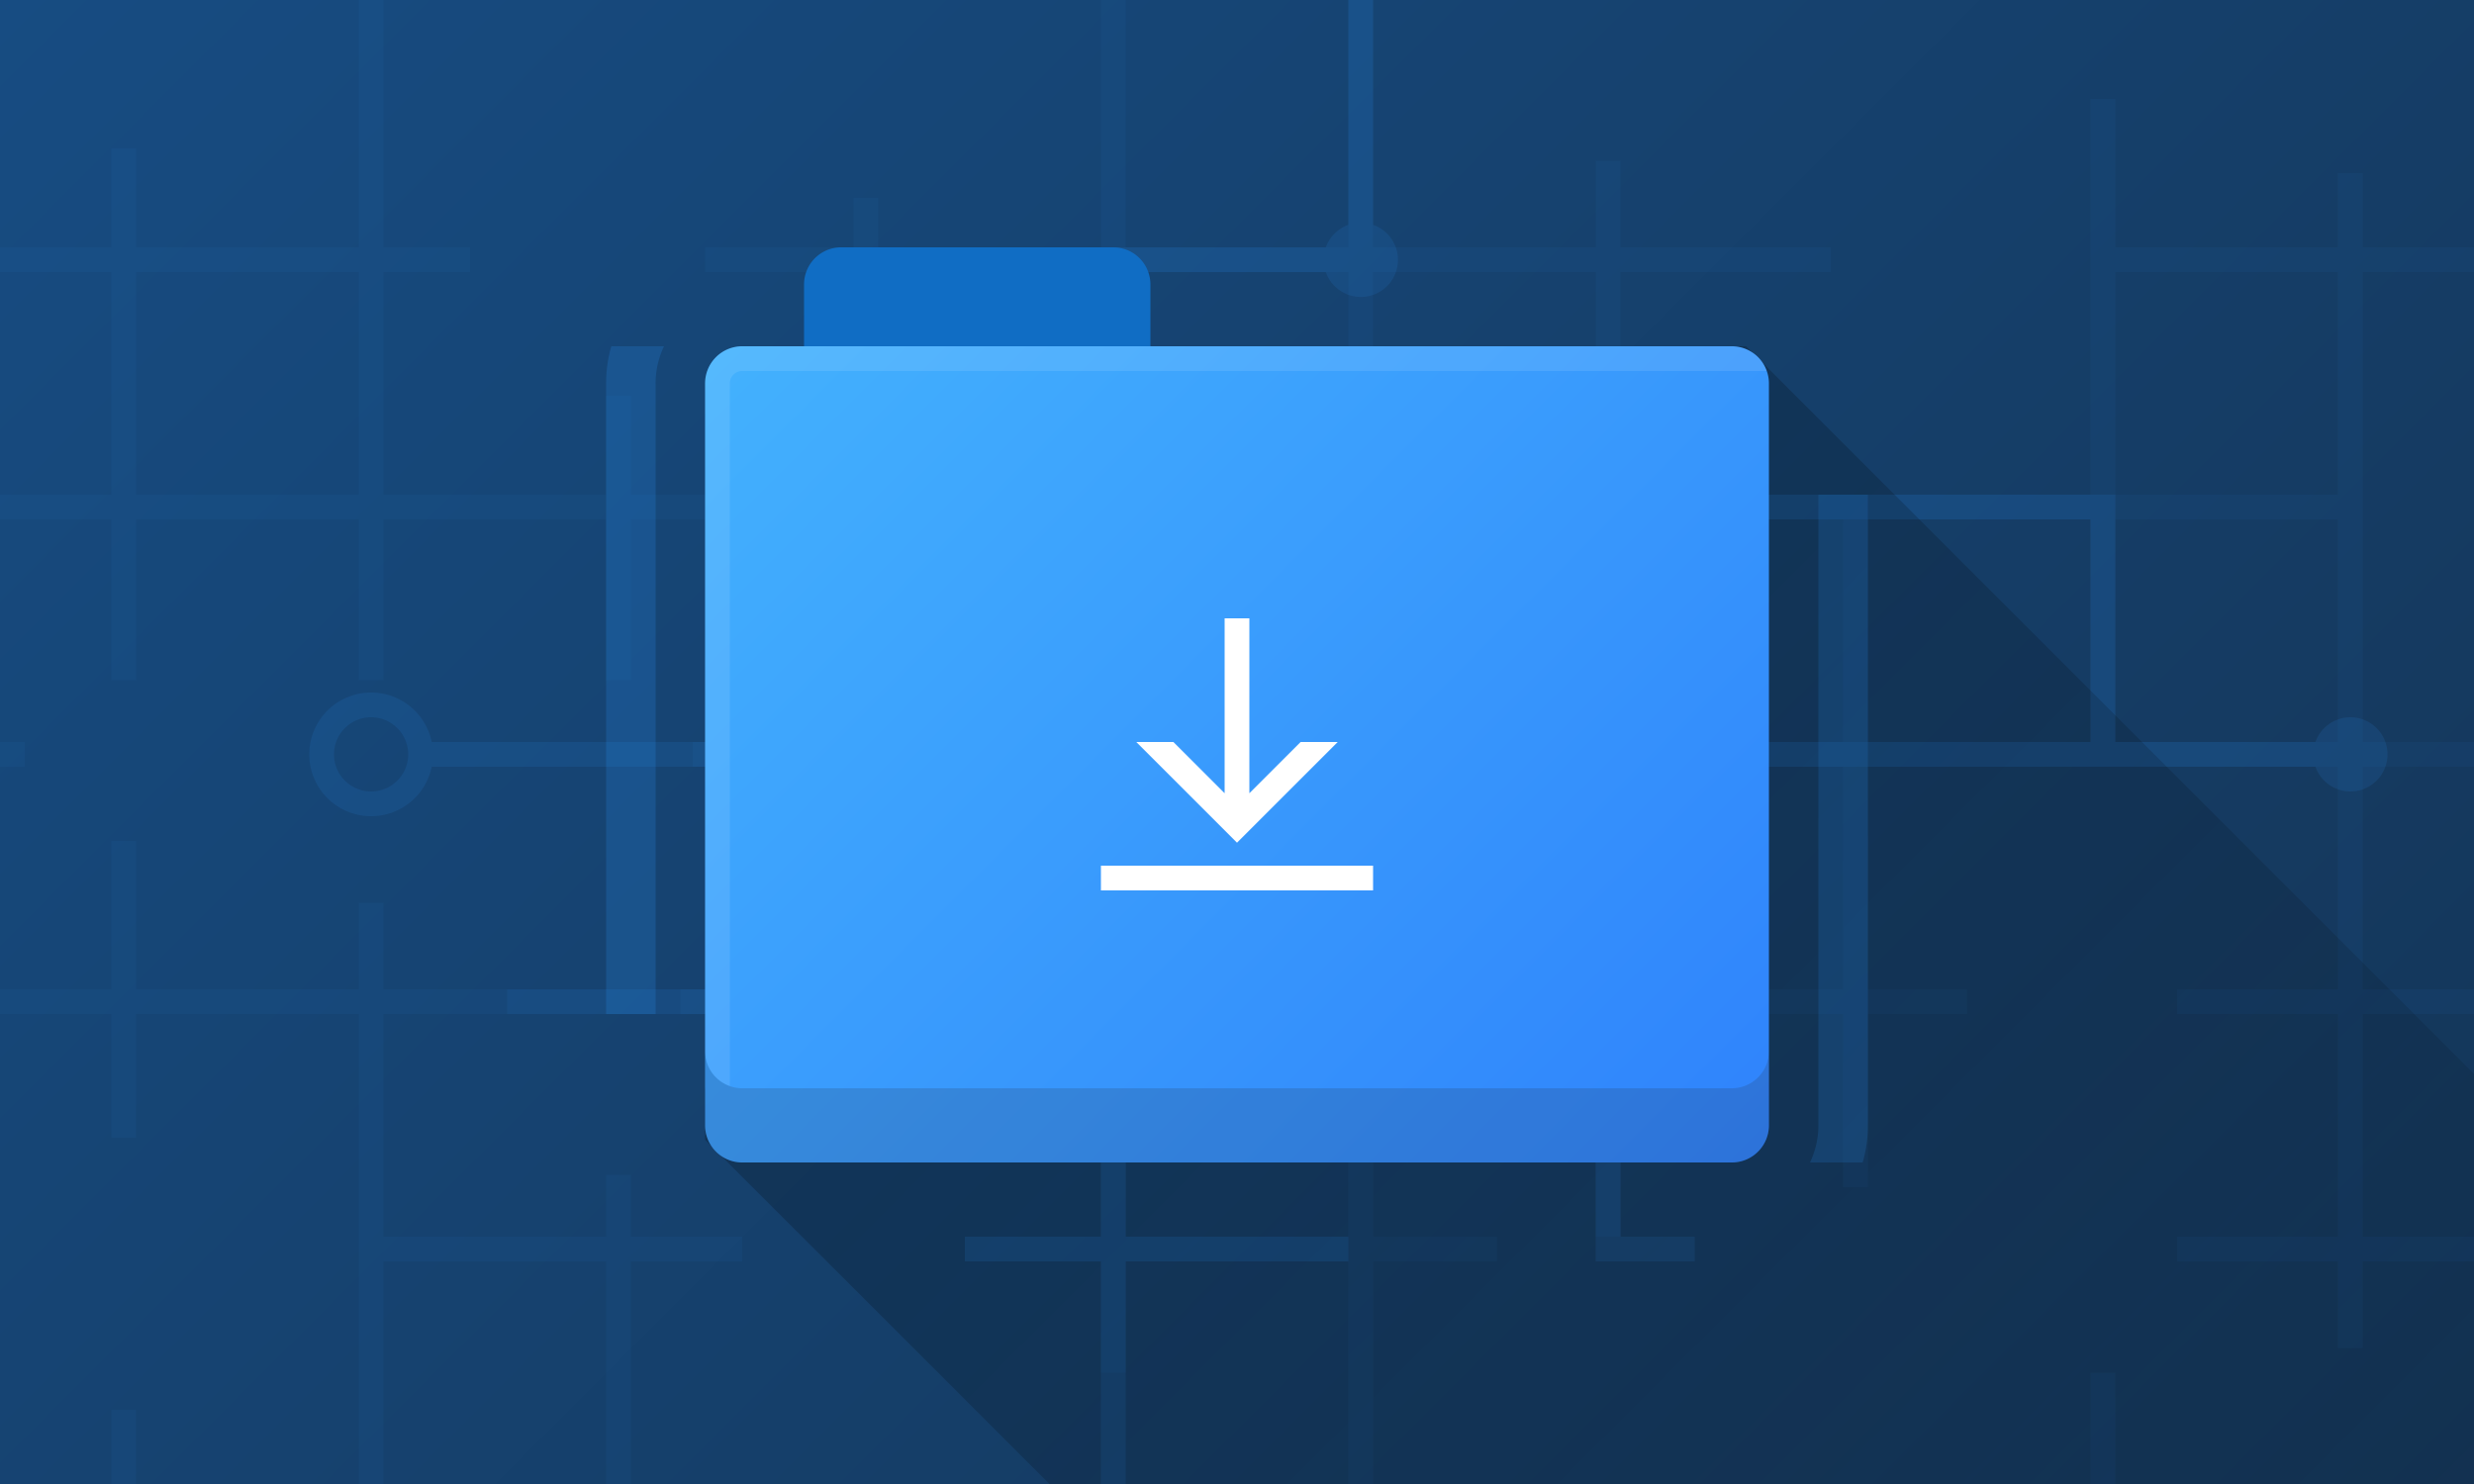 <svg xmlns="http://www.w3.org/2000/svg" width="200" height="120"><rect width="100%" height="100%" fill="#808080" stroke="none"/><defs><linearGradient id="a" x1="20" y1="-20" x2="180" y2="140" gradientUnits="userSpaceOnUse"><stop offset="0" stop-color="#174c82"/><stop offset="1" stop-color="#143557"/></linearGradient><linearGradient id="b" x1="92" y1="53" x2="231" y2="192" gradientUnits="userSpaceOnUse"><stop offset="0" stop-opacity=".2"/><stop offset="1" stop-opacity="0"/></linearGradient><linearGradient id="c" x1="62.879" y1="23.879" x2="137.121" y2="98.121" gradientUnits="userSpaceOnUse"><stop offset="0" stop-color="#43b1fd"/><stop offset="1" stop-color="#2f83fc"/></linearGradient></defs><path fill="url(#a)" d="M0 0h200v120H0z"/><path d="M211 100v2h-20v7h-2v-7h-13v-2h13V82h-13v-2h13V62h-38v18h8v2h-8v14h-2V82h-18v18h-2V82h-18v18h10v2h-10v18h-2v-18H91v9h-2v-9H78v-2h11V82H71v8h-2v-8H55v-2h14V62H56v-2h13v-9h2v9h18v-9h2v9h18V42H95v-2h14V22H91v14h-2V22H71v14h-2V22H57v-2h12v-4h2v4h18V-2h2v22h18V-2h2v22h18v-7h2v7h17v2h-17v18h38V8h2v12h18v-6h2v6h20v2h-20v38h20v2h-20v18h20v2h-20v18zM89 62H71v18h18zm20 0H91v18h18zm0 20H91v18h18zm20-60h-18v18h18zm0 20h-18v18h18zm0 20h-18v18h18zm20-20h-18v18h18zm0 20h-18v18h18zm20-20h-18v18h18zm20-20h-18v18h18zm0 20h-18v18h18zM61 42H51v13h-2V42H31v13h-2V42H11v13H9V42H-9v-2H9V22H-9v-2H9v-8h2v8h18V-2h2v22h7v2h-7v18h18v-8h2v8h10zM29 22H11v18h18zm142 98h-2v-9h2zM2 62H-9v-2H2zm9 58H9v-6h2zm40-25v5h9v2h-9v18h-2v-18H31v18h-2V82H11v10H9V82H-9v-2H9V68h2v12h18v-7h2v7h10v2H31v18h18v-5z" opacity=".05" fill="#2c94f5"/><path d="M131 100v-6h-2v8h8v-2zm-40 0V90h-2v10H78v2h11v18h2v-18h18v-2zM41 80v2h32v-2zm70-61.82V-2h-2v20.18a3.035 3.035 0 0 0-1.82 1.82H69v2h20v11h2V22h16.18a3 3 0 1 0 3.82-3.82zM190 58a3.01 3.01 0 0 0-2.82 2H171V40h-40v2h38v18h-42v2h60.18a3 3 0 1 0 2.82-4zM34.9 60a5 5 0 1 0 0 2H73v-2zM30 64a3 3 0 1 1 3-3 3 3 0 0 1-3 3z" opacity=".12" fill="#2c94f5"/><path d="M147 40v51a6.876 6.876 0 0 1-.68 3h4.26a10.609 10.609 0 0 0 .42-3V40zM49.42 28a10.609 10.609 0 0 0-.42 3v51h4V31a6.876 6.876 0 0 1 .68-3z" opacity=".2" fill="#2c94f5"/><path fill="url(#b)" d="M268.08 154.92l-74.16 74.16L57 92.16V88l60-60h24.16l126.92 126.92z"/><path d="M68 20h22a3 3 0 0 1 3 3v5H65v-5a3 3 0 0 1 3-3z" fill="#106dc4"/><path d="M60 28h80a3 3 0 0 1 3 3v60a3 3 0 0 1-3 3H60a3 3 0 0 1-3-3V31a3 3 0 0 1 3-3z" fill="url(#c)"/><path d="M140 28H60a3 3 0 0 0-3 3v54a2.968 2.968 0 0 0 2 2.82V31a1 1 0 0 1 1-1h82.82a2.968 2.968 0 0 0-2.82-2z" opacity=".1" fill="#fff"/><path d="M140 94H60a3 3 0 0 1-3-3v-6a3 3 0 0 0 3 3h80a3 3 0 0 0 3-3v6a3 3 0 0 1-3 3z" fill="#231f20" opacity=".15"/><path d="M89 70h22v2H89zm2.858-10h3L99 64.142V50h2v14.142L105.142 60h3L100 68.142z" fill="#fff"/></svg>